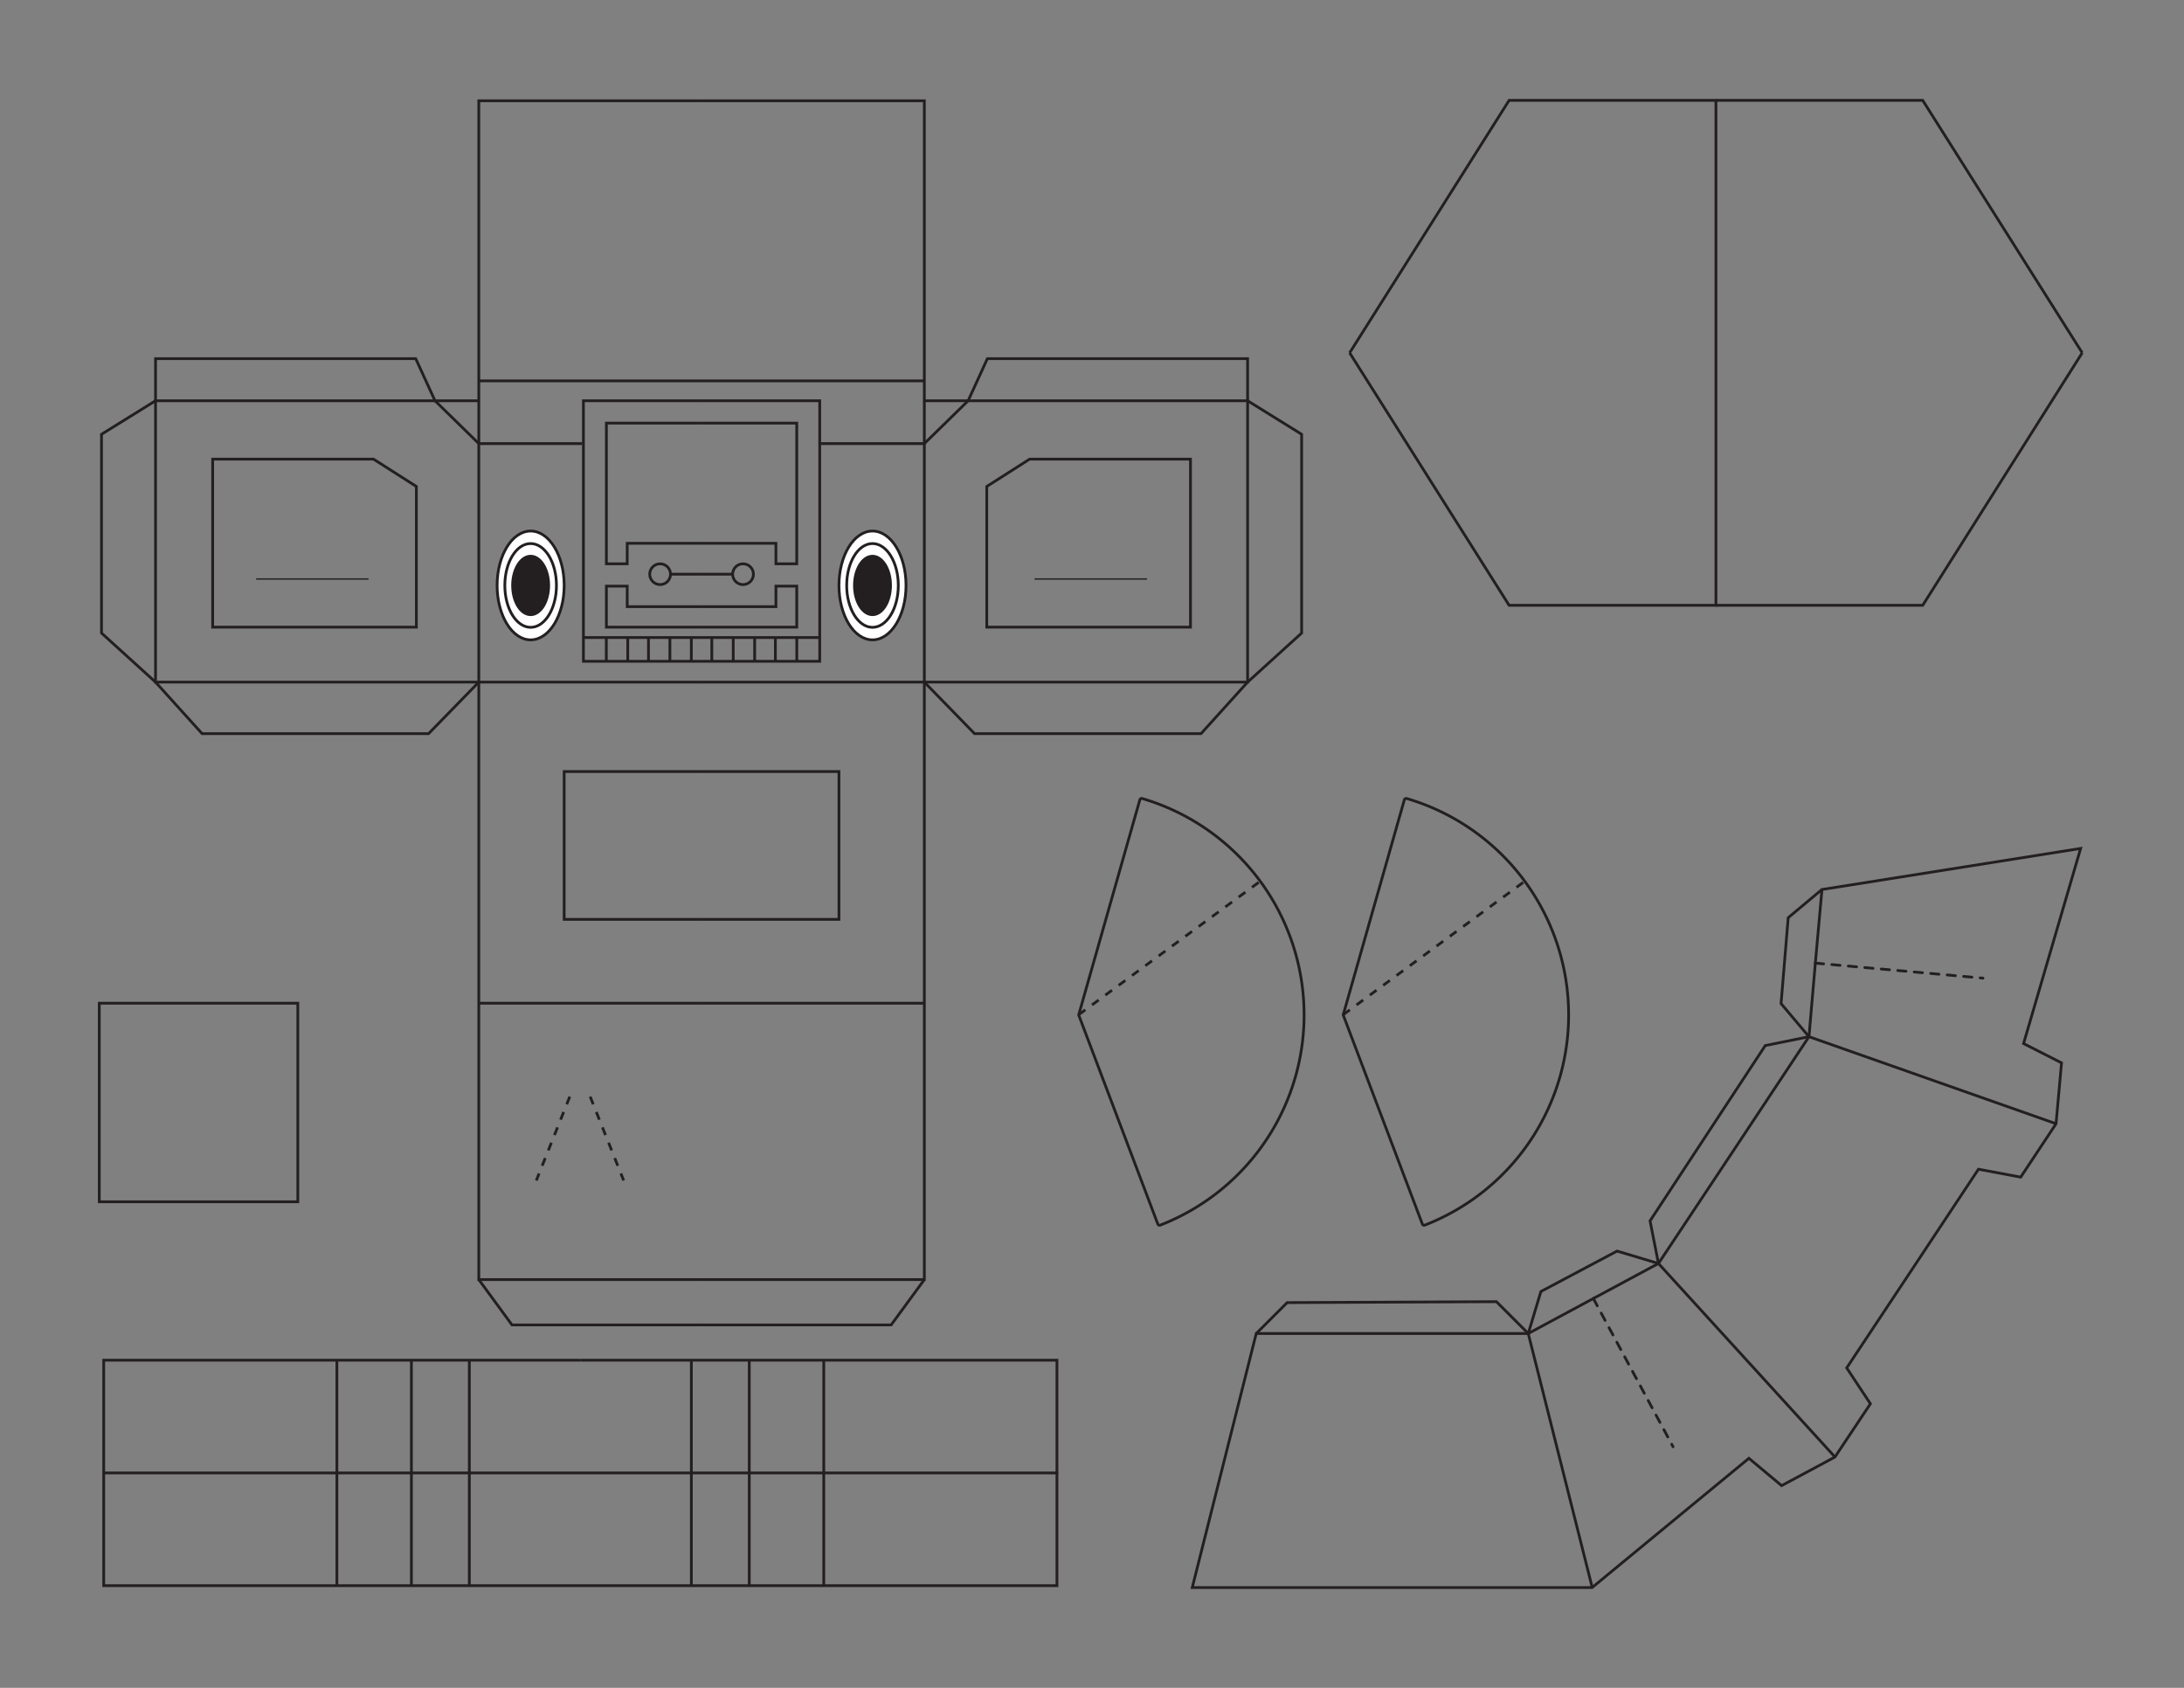 <svg xmlns="http://www.w3.org/2000/svg" viewBox="0 0 792 612"><rect x="0" y="0" width="792" height="612" fill="#808080" stroke="none"/><rect width="792" height="612" style="fill:none"/><polyline points="755.09 127.93 697.25 219.48 622.26 219.48" style="fill:none;stroke:#231f20;stroke-miterlimit:10"/><polyline points="755.09 127.93 697.25 36.39 622.26 36.39" style="fill:none;stroke:#231f20;stroke-miterlimit:10"/><polyline points="489.43 127.93 547.26 36.39 622.26 36.39 622.26 219.48 547.26 219.48 489.43 127.93" style="fill:none;stroke:#231f20;stroke-miterlimit:10"/><path d="M383.29,534.07" style="fill:none;stroke:#231f20;stroke-miterlimit:10"/><polyline points="210.45 493.2 383.29 493.2 383.29 534.08" style="fill:none;stroke:#231f20;stroke-miterlimit:10"/><path d="M210.45,493.2" style="fill:none;stroke:#231f20;stroke-miterlimit:10"/><line x1="298.73" y1="493.2" x2="298.73" y2="534.07" style="fill:none;stroke:#231f20;stroke-miterlimit:10"/><line x1="271.71" y1="493.2" x2="271.71" y2="534.07" style="fill:none;stroke:#231f20;stroke-miterlimit:10"/><line x1="250.71" y1="493.2" x2="250.71" y2="534.07" style="fill:none;stroke:#231f20;stroke-miterlimit:10"/><polyline points="210.45 493.2 37.61 493.2 37.61 534.08" style="fill:none;stroke:#231f20;stroke-miterlimit:10"/><line x1="122.17" y1="493.2" x2="122.17" y2="534.07" style="fill:none;stroke:#231f20;stroke-miterlimit:10"/><line x1="149.19" y1="493.2" x2="149.19" y2="534.07" style="fill:none;stroke:#231f20;stroke-miterlimit:10"/><line x1="170.2" y1="493.2" x2="170.2" y2="534.07" style="fill:none;stroke:#231f20;stroke-miterlimit:10"/><polyline points="210.45 574.95 383.29 574.95 383.29 534.08 37.61 534.08 37.61 574.95 210.45 574.95" style="fill:none;stroke:#231f20;stroke-miterlimit:10"/><line x1="298.73" y1="574.95" x2="298.73" y2="534.07" style="fill:none;stroke:#231f20;stroke-miterlimit:10"/><line x1="271.71" y1="574.95" x2="271.71" y2="534.07" style="fill:none;stroke:#231f20;stroke-miterlimit:10"/><line x1="250.71" y1="574.95" x2="250.71" y2="534.07" style="fill:none;stroke:#231f20;stroke-miterlimit:10"/><line x1="122.17" y1="574.95" x2="122.17" y2="534.07" style="fill:none;stroke:#231f20;stroke-miterlimit:10"/><line x1="149.19" y1="574.95" x2="149.19" y2="534.07" style="fill:none;stroke:#231f20;stroke-miterlimit:10"/><line x1="170.2" y1="574.95" x2="170.2" y2="534.07" style="fill:none;stroke:#231f20;stroke-miterlimit:10"/><path d="M357.45,588.28" style="fill:none;stroke:#231f20;stroke-miterlimit:10"/><polyline points="455.56 483.52 466.76 472.32 542.66 471.98 554.2 483.52 558.79 468.29 586.41 453.63 601.42 458.14" style="fill:none;stroke:#231f20;stroke-miterlimit:10"/><polyline points="656 375.9 640.16 379.11 598.37 442.67 601.42 458.14" style="fill:none;stroke:#231f20;stroke-miterlimit:10"/><path d="M669.33,575.63" style="fill:none;stroke:#231f20;stroke-miterlimit:10"/><line x1="577.81" y1="470.83" x2="606.71" y2="524.58" style="fill:none;stroke:#231f20;stroke-linecap:round;stroke-miterlimit:10;stroke-dasharray:3"/><path d="M767.55,407.69" style="fill:none;stroke:#231f20;stroke-miterlimit:10"/><path d="M754.52,307.64l-93.81,14.89-2.4,26.69L656,375.9,628.75,417l-27.33,41.13-23.61,12.69L554.2,483.52H455.56l-23.2,92.11h145l56.86-46.86,11.86,9.91,19.33-10.36L678.28,509l-8.6-13,23.89-36,23.89-36.05,15.32,2.87,12.81-19.34,2-22.09-13.77-7Z" style="fill:none;stroke:#231f20;stroke-miterlimit:10"/><polyline points="656 375.9 645.88 363.89 648.47 332.75 660.71 322.52" style="fill:none;stroke:#231f20;stroke-miterlimit:10"/><line x1="658.31" y1="349.22" x2="719.1" y2="354.67" style="fill:none;stroke:#231f20;stroke-linecap:round;stroke-miterlimit:10;stroke-dasharray:3"/><line x1="554.2" y1="483.52" x2="577.4" y2="575.63" style="fill:none;stroke:#231f20;stroke-miterlimit:10"/><line x1="601.42" y1="458.14" x2="665.45" y2="528.32" style="fill:none;stroke:#231f20;stroke-miterlimit:10"/><line x1="656" y1="375.9" x2="745.59" y2="407.45" style="fill:none;stroke:#231f20;stroke-miterlimit:10"/><polyline points="254.41 36.54 335.2 36.54 335.2 463.97 254.41 463.97" style="fill:none;stroke:#231f20;stroke-miterlimit:10"/><line x1="335.2" y1="363.76" x2="254.41" y2="363.76" style="fill:none;stroke:#231f20;stroke-miterlimit:10"/><polyline points="254.41 247.33 452.43 247.33 452.43 145.31 351.08 145.31 335.2 160.85 297.71 160.85" style="fill:none;stroke:#231f20;stroke-miterlimit:10"/><line x1="335.2" y1="138.1" x2="254.41" y2="138.1" style="fill:none;stroke:#231f20;stroke-miterlimit:10"/><polyline points="254.41 145.31 297.26 145.31 297.26 239.78 254.41 239.78" style="fill:none;stroke:#231f20;stroke-miterlimit:10"/><polyline points="254.41 153.42 288.93 153.42 288.93 204.43 281.38 204.43 281.38 197 254.41 197" style="fill:none;stroke:#231f20;stroke-miterlimit:10"/><polyline points="254.41 227.4 288.93 227.4 288.93 212.53 281.38 212.53 281.38 219.97 254.41 219.97" style="fill:none;stroke:#231f20;stroke-miterlimit:10"/><line x1="297.26" y1="231.17" x2="254.41" y2="231.17" style="fill:none;stroke:#231f20;stroke-miterlimit:10"/><line x1="258.13" y1="231.17" x2="258.13" y2="239.78" style="fill:none;stroke:#231f20;stroke-miterlimit:10"/><line x1="265.9" y1="231.17" x2="265.9" y2="239.78" style="fill:none;stroke:#231f20;stroke-miterlimit:10"/><line x1="273.67" y1="231.17" x2="273.67" y2="239.78" style="fill:none;stroke:#231f20;stroke-miterlimit:10"/><line x1="281.18" y1="231.17" x2="281.18" y2="239.78" style="fill:none;stroke:#231f20;stroke-miterlimit:10"/><line x1="288.95" y1="231.17" x2="288.95" y2="239.78" style="fill:none;stroke:#231f20;stroke-miterlimit:10"/><circle cx="269.45" cy="208.2" r="3.77" style="fill:none;stroke:#231f20;stroke-miterlimit:10"/><line x1="265.67" y1="208.2" x2="254.41" y2="208.2" style="fill:none;stroke:#231f20;stroke-miterlimit:10"/><polyline points="335.2 145.31 351.08 145.31 358.06 130.05 452.43 130.05 452.43 145.31 472.02 157.47 472.02 229.54 452.43 247.33 435.53 266.02 353.42 266.02 335.2 247.33" style="fill:none;stroke:#231f20;stroke-miterlimit:10"/><polyline points="254.41 279.76 304.24 279.76 304.24 333.36 254.41 333.36" style="fill:none;stroke:#231f20;stroke-miterlimit:10"/><polygon points="357.84 227.4 431.71 227.4 431.71 166.48 373.38 166.48 357.84 176.39 357.84 227.4" style="fill:none;stroke:#231f20;stroke-miterlimit:10"/><line x1="375.18" y1="209.94" x2="415.94" y2="209.94" style="fill:none;stroke:#231f20;stroke-miterlimit:10;stroke-width:0.5px"/><polyline points="335.2 463.97 323.16 480.41 254.41 480.41" style="fill:none;stroke:#231f20;stroke-miterlimit:10"/><polyline points="254.41 36.54 173.63 36.54 173.63 463.97 254.41 463.97" style="fill:none;stroke:#231f20;stroke-miterlimit:10"/><line x1="173.63" y1="363.76" x2="254.41" y2="363.76" style="fill:none;stroke:#231f20;stroke-miterlimit:10"/><polyline points="254.41 247.33 56.4 247.33 56.4 145.31 157.75 145.31 173.63 160.85 211.12 160.85" style="fill:none;stroke:#231f20;stroke-miterlimit:10"/><line x1="173.63" y1="138.1" x2="254.41" y2="138.1" style="fill:none;stroke:#231f20;stroke-miterlimit:10"/><polyline points="254.41 145.31 211.57 145.31 211.57 239.78 254.41 239.78" style="fill:none;stroke:#231f20;stroke-miterlimit:10"/><polyline points="254.41 153.42 219.9 153.42 219.9 204.43 227.45 204.43 227.45 197 254.41 197" style="fill:none;stroke:#231f20;stroke-miterlimit:10"/><polyline points="254.41 227.4 219.9 227.4 219.9 212.53 227.45 212.53 227.45 219.97 254.41 219.97" style="fill:none;stroke:#231f20;stroke-miterlimit:10"/><line x1="211.57" y1="231.17" x2="254.41" y2="231.17" style="fill:none;stroke:#231f20;stroke-miterlimit:10"/><line x1="250.7" y1="231.17" x2="250.7" y2="239.78" style="fill:none;stroke:#231f20;stroke-miterlimit:10"/><line x1="242.93" y1="231.17" x2="242.93" y2="239.78" style="fill:none;stroke:#231f20;stroke-miterlimit:10"/><line x1="235.16" y1="231.17" x2="235.16" y2="239.78" style="fill:none;stroke:#231f20;stroke-miterlimit:10"/><line x1="227.64" y1="231.17" x2="227.64" y2="239.78" style="fill:none;stroke:#231f20;stroke-miterlimit:10"/><line x1="219.87" y1="231.17" x2="219.87" y2="239.78" style="fill:none;stroke:#231f20;stroke-miterlimit:10"/><circle cx="239.38" cy="208.2" r="3.77" style="fill:none;stroke:#231f20;stroke-miterlimit:10"/><line x1="243.15" y1="208.2" x2="254.41" y2="208.2" style="fill:none;stroke:#231f20;stroke-miterlimit:10"/><polyline points="173.63 145.31 157.75 145.31 150.76 130.05 56.4 130.05 56.4 145.31 36.81 157.47 36.81 229.54 56.4 247.33 73.29 266.02 155.41 266.02 173.63 247.33" style="fill:none;stroke:#231f20;stroke-miterlimit:10"/><polyline points="254.41 279.76 204.59 279.76 204.59 333.36 254.41 333.36" style="fill:none;stroke:#231f20;stroke-miterlimit:10"/><polygon points="150.99 227.4 77.12 227.4 77.12 166.48 135.45 166.48 150.99 176.39 150.99 227.4" style="fill:none;stroke:#231f20;stroke-miterlimit:10"/><line x1="133.65" y1="209.94" x2="92.89" y2="209.94" style="fill:none;stroke:#231f20;stroke-miterlimit:10;stroke-width:0.5px"/><polyline points="173.63 463.97 185.67 480.41 254.41 480.41" style="fill:none;stroke:#231f20;stroke-miterlimit:10"/><line x1="206.63" y1="397.63" x2="194.48" y2="428.04" style="fill:#fff;stroke:#231f20;stroke-miterlimit:10;stroke-dasharray:3"/><line x1="214.02" y1="397.63" x2="226.17" y2="428.04" style="fill:#fff;stroke:#231f20;stroke-miterlimit:10;stroke-dasharray:3"/><ellipse cx="316.4" cy="212.28" rx="12.16" ry="19.73" style="fill:#fff;stroke:#231f20;stroke-miterlimit:10"/><ellipse cx="316.4" cy="212.28" rx="9.36" ry="15.19" style="fill:none;stroke:#231f20;stroke-miterlimit:10"/><ellipse cx="316.4" cy="212.28" rx="6.54" ry="10.6" style="fill:#231f20;stroke:#231f20;stroke-miterlimit:10"/><ellipse cx="192.43" cy="212.28" rx="12.16" ry="19.73" style="fill:#fff;stroke:#231f20;stroke-miterlimit:10"/><ellipse cx="192.43" cy="212.28" rx="9.36" ry="15.19" style="fill:none;stroke:#231f20;stroke-miterlimit:10"/><ellipse cx="192.43" cy="212.28" rx="6.54" ry="10.6" style="fill:#231f20;stroke:#231f20;stroke-miterlimit:10"/><path d="M413.35,290l-22.18,78,28.69,75.82a.69.69,0,0,0,.9.4,81.78,81.78,0,0,0-6.55-154.68A.69.69,0,0,0,413.35,290Z" style="fill:none;stroke:#231f20;stroke-miterlimit:10"/><line x1="391.17" y1="367.93" x2="457.04" y2="319.51" style="fill:none;stroke:#231f20;stroke-miterlimit:10;stroke-dasharray:3"/><path d="M509.27,290l-22.18,78,28.7,75.82a.69.69,0,0,0,.9.4,81.78,81.78,0,0,0-6.55-154.68A.71.71,0,0,0,509.27,290Z" style="fill:none;stroke:#231f20;stroke-miterlimit:10"/><line x1="487.09" y1="367.93" x2="552.97" y2="319.51" style="fill:none;stroke:#231f20;stroke-miterlimit:10;stroke-dasharray:3"/><rect x="36" y="363.76" width="72" height="72" style="fill:none;stroke:#231f20;stroke-miterlimit:10"/></svg>